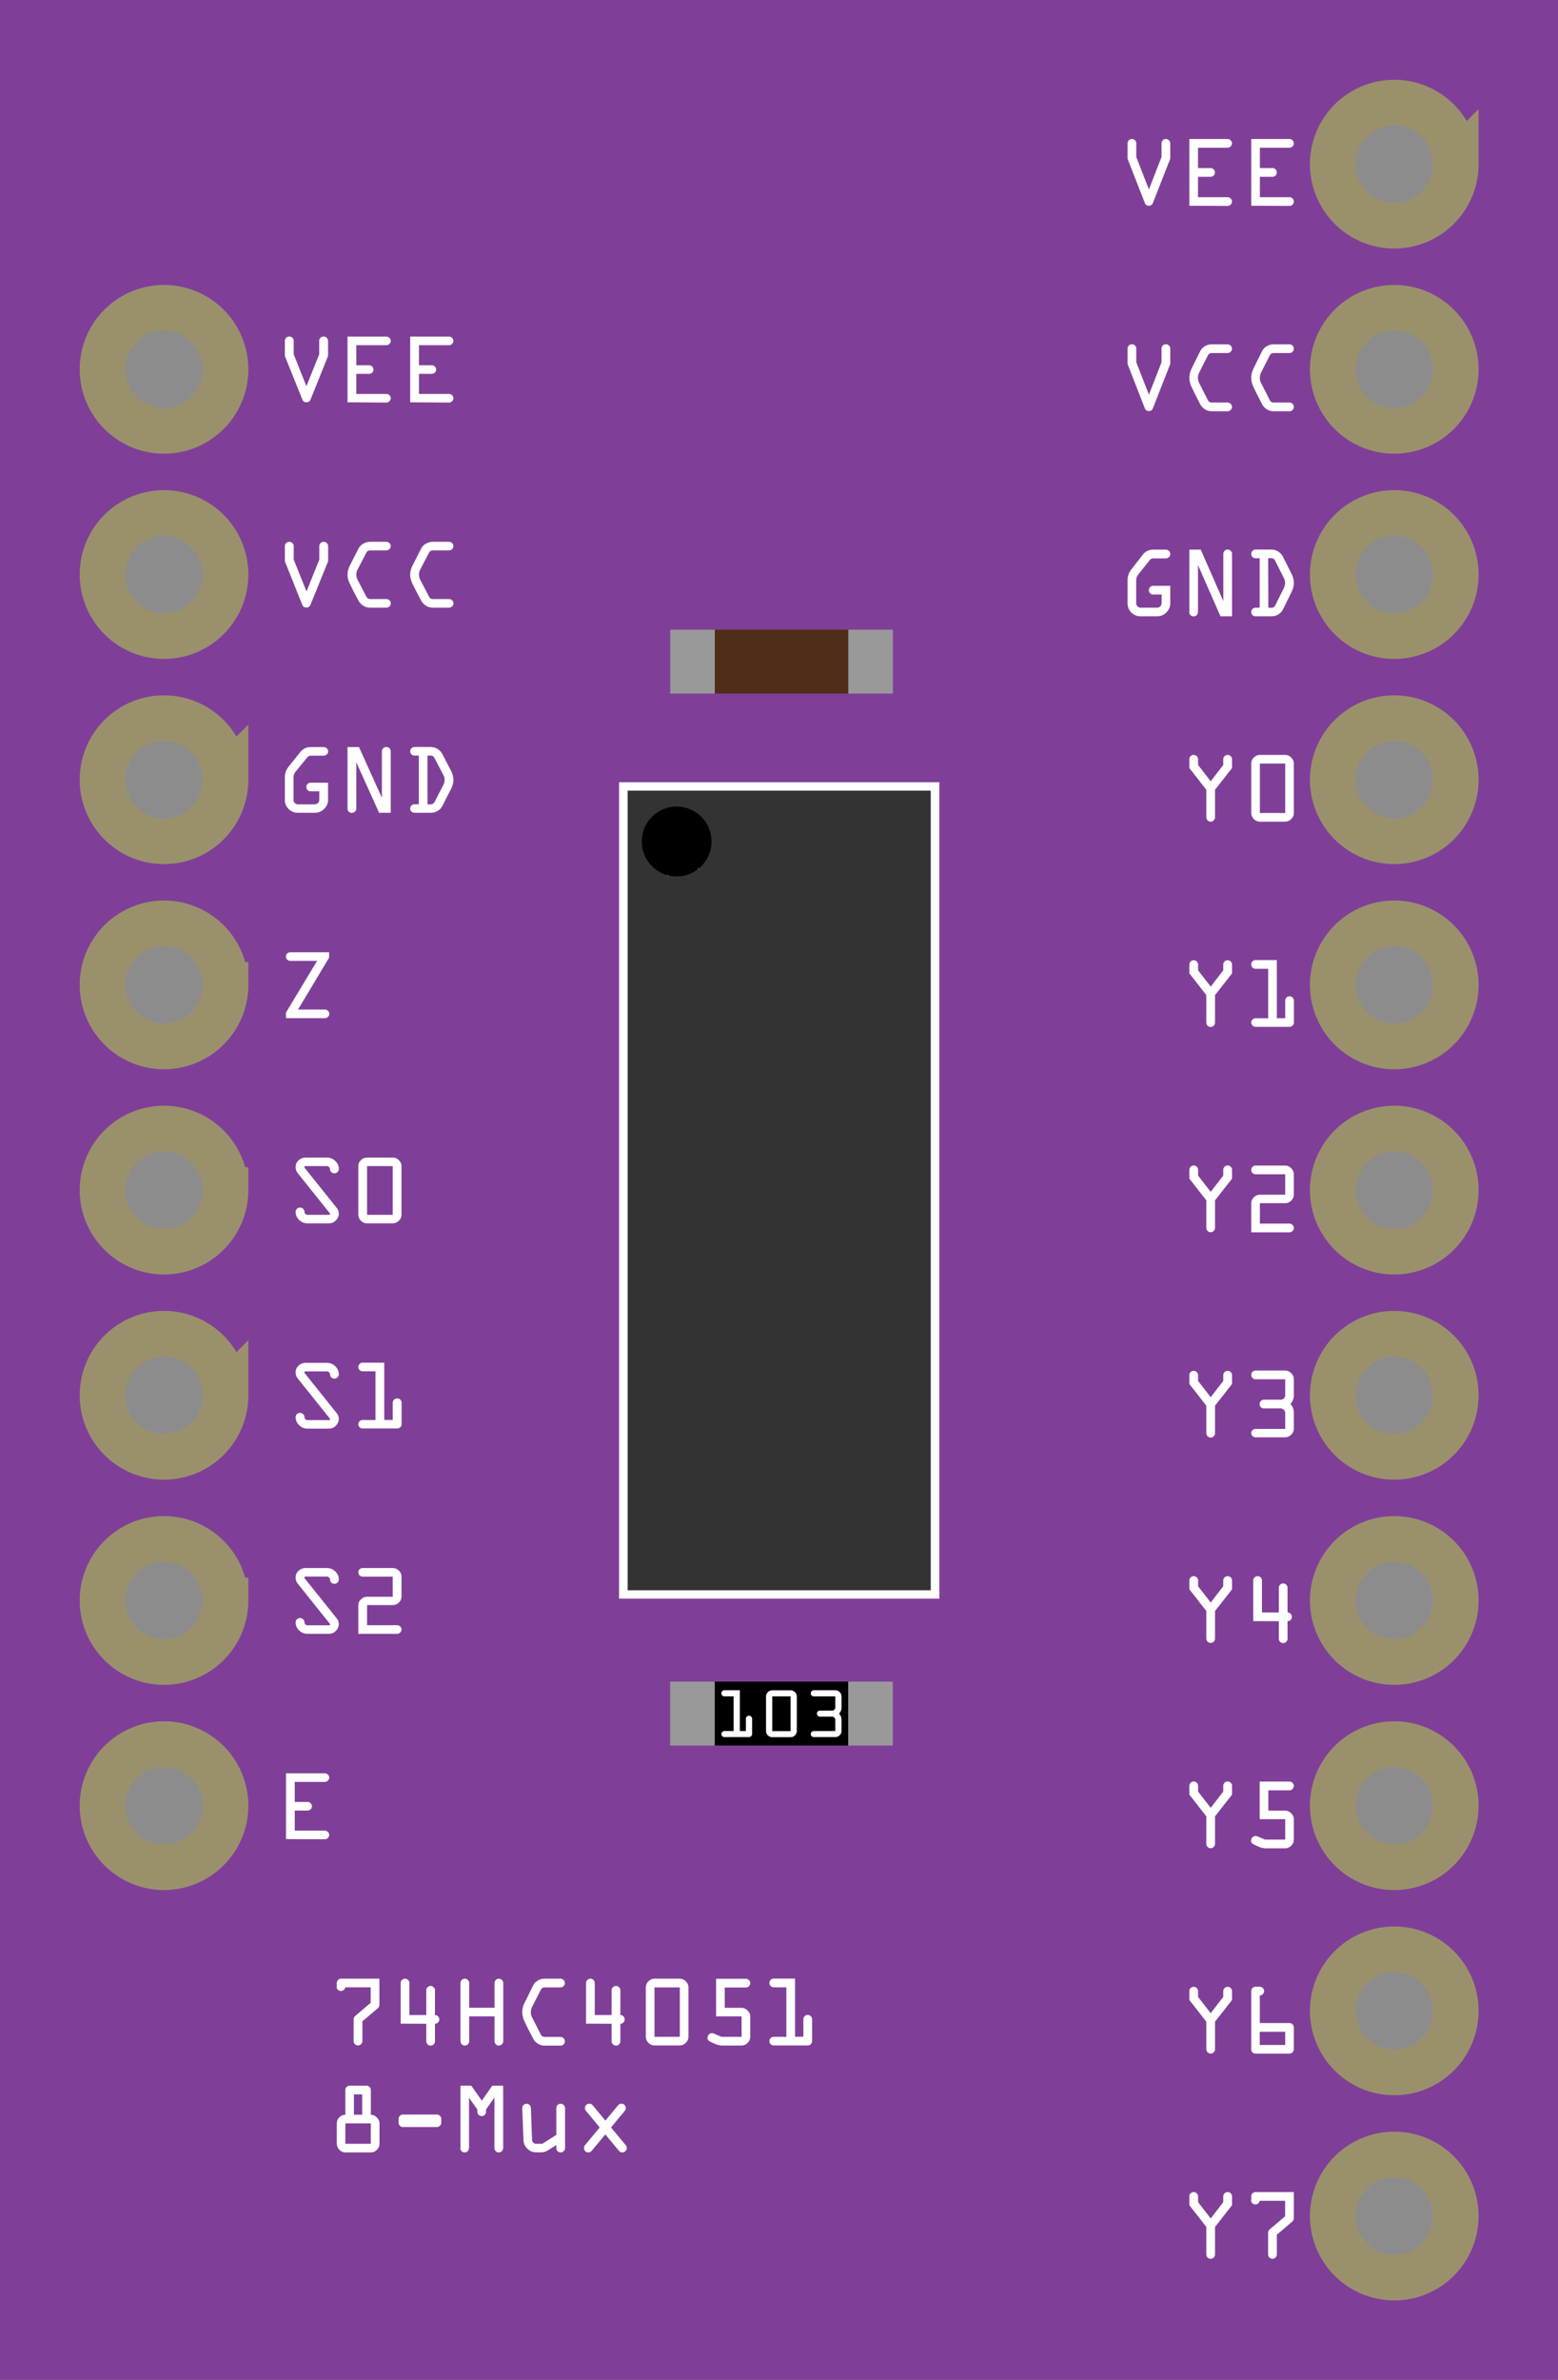 <!-- Created with Inkscape (http://www.inkscape.org/) --><svg xmlns:inkscape="http://www.inkscape.org/namespaces/inkscape" xmlns:sodipodi="http://sodipodi.sourceforge.net/DTD/sodipodi-0.dtd" xmlns="http://www.w3.org/2000/svg" xmlns:svg="http://www.w3.org/2000/svg" width="19.304mm" height="29.464mm" viewBox="0 0 19.304 29.464" version="1.1" id="svg5" inkscape:version="1.1.1 (3bf5ae0d25, 2021-09-20)" sodipodi:docname="input.svg">
  <rect x="0" y="0" width="19.304" height="29.464" fill="#808080" stroke="none"/>
  <sodipodi:namedview id="namedview7" pagecolor="#ffffff" bordercolor="#666666" borderopacity="1.0" inkscape:pageshadow="2" inkscape:pageopacity="0.0" inkscape:pagecheckerboard="0" inkscape:document-units="mm" showgrid="true" inkscape:zoom="32.000001" inkscape:cx="33.546874" inkscape:cy="44.359374" inkscape:window-width="1842" inkscape:window-height="1368" inkscape:window-x="72" inkscape:window-y="1200" inkscape:window-maximized="0" inkscape:current-layer="breadboard" objecttolerance="20" inkscape:snap-global="true" inkscape:snap-nodes="true" inkscape:snap-others="true" inkscape:snap-to-guides="true" guidetolerance="10000" inkscape:snap-object-midpoints="true" inkscape:snap-bbox="true" inkscape:snap-bbox-midpoints="false" inkscape:snap-bbox-edge-midpoints="false" inkscape:object-nodes="false" inkscape:snap-center="true" fit-margin-top="0" fit-margin-left="0" fit-margin-right="0" fit-margin-bottom="0">
    <inkscape:grid type="xygrid" id="grid9" spacingx="0.254" spacingy="0.254" originx="-0.508" originy="-0.508"/>
  </sodipodi:namedview>
  <defs id="defs2">
    <linearGradient id="linearGradient2068" inkscape:swatch="solid">
      <stop style="stop-color:#7f3f98;stop-opacity:1;" offset="0" id="stop2066"/>
    </linearGradient>
  </defs>
  <g inkscape:label="Layer 1" inkscape:groupmode="layer" id="layer1" style="display:inline" transform="translate(-0.635,-0.635)">
    <g id="breadboard" transform="matrix(1.086,0,0,1.055,0.497,0.501)">
      <path id="rect5525" style="display:inline;fill:#7f3f98;fill-rule:evenodd;stroke-width:0.929" inkscape:label="base" d="M 0.127,0.127 H 17.907 V 28.067 H 0.127 Z"/>
      <g id="g5110-9" inkscape:label="pins" style="display:inline" transform="matrix(0.921,0,0,0.948,-0.458,-0.475)">
        <path id="connector18pin" style="fill:#8c8c8c;stroke:#9a916c;stroke-width:0.565" inkscape:label="connector18pin" d="m 18.669,28.067 a 0.762,0.762 0 0 1 -0.762,0.762 0.762,0.762 0 0 1 -0.762,-0.762 0.762,0.762 0 0 1 0.762,-0.762 0.762,0.762 0 0 1 0.762,0.762 z"/>
        <path id="connector17pin" style="fill:#8c8c8c;stroke:#9a916c;stroke-width:0.565" inkscape:label="connector17pin" d="m 18.669,25.527 a 0.762,0.762 0 0 1 -0.762,0.762 0.762,0.762 0 0 1 -0.762,-0.762 0.762,0.762 0 0 1 0.762,-0.762 0.762,0.762 0 0 1 0.762,0.762 z"/>
        <path id="connector16pin" style="fill:#8c8c8c;stroke:#9a916c;stroke-width:0.565" inkscape:label="connector16pin" d="m 18.669,22.987 a 0.762,0.762 0 0 1 -0.762,0.762 0.762,0.762 0 0 1 -0.762,-0.762 0.762,0.762 0 0 1 0.762,-0.762 0.762,0.762 0 0 1 0.762,0.762 z"/>
        <path id="connector15pin" style="fill:#8c8c8c;stroke:#9a916c;stroke-width:0.565" inkscape:label="connector15pin" d="m 18.669,20.447 a 0.762,0.762 0 0 1 -0.762,0.762 0.762,0.762 0 0 1 -0.762,-0.762 0.762,0.762 0 0 1 0.762,-0.762 0.762,0.762 0 0 1 0.762,0.762 z"/>
        <path id="connector14pin" style="fill:#8c8c8c;fill-rule:evenodd;stroke:#9a916c;stroke-width:0.565" inkscape:label="connector14pin" d="m 18.669,17.907 a 0.762,0.762 0 0 1 -0.762,0.762 0.762,0.762 0 0 1 -0.762,-0.762 0.762,0.762 0 0 1 0.762,-0.762 0.762,0.762 0 0 1 0.762,0.762 z"/>
        <path id="connector13pin" style="fill:#8c8c8c;stroke:#9a916c;stroke-width:0.565" inkscape:label="connector13pin" d="m 18.669,15.367 a 0.762,0.762 0 0 1 -0.762,0.762 0.762,0.762 0 0 1 -0.762,-0.762 0.762,0.762 0 0 1 0.762,-0.762 0.762,0.762 0 0 1 0.762,0.762 z"/>
        <path id="connector12pin" style="fill:#8c8c8c;stroke:#9a916c;stroke-width:0.565" inkscape:label="connector12pin" d="m 18.669,12.827 a 0.762,0.762 0 0 1 -0.762,0.762 0.762,0.762 0 0 1 -0.762,-0.762 0.762,0.762 0 0 1 0.762,-0.762 0.762,0.762 0 0 1 0.762,0.762 z"/>
        <path id="connector11pin" style="fill:#8c8c8c;stroke:#9a916c;stroke-width:0.565" inkscape:label="connector11pin" d="M 18.669,10.287 A 0.762,0.762 0 0 1 17.907,11.049 0.762,0.762 0 0 1 17.145,10.287 0.762,0.762 0 0 1 17.907,9.525 0.762,0.762 0 0 1 18.669,10.287 Z"/>
        <path id="connector10pin" style="fill:#8c8c8c;stroke:#9a916c;stroke-width:0.565" inkscape:label="connector10pin" d="m 18.669,7.747 a 0.762,0.762 0 0 1 -0.762,0.762 0.762,0.762 0 0 1 -0.762,-0.762 0.762,0.762 0 0 1 0.762,-0.762 0.762,0.762 0 0 1 0.762,0.762 z"/>
        <path id="connector9pin" style="fill:#8c8c8c;stroke:#9a916c;stroke-width:0.565" inkscape:label="connector9pin" d="m 18.669,5.207 a 0.762,0.762 0 0 1 -0.762,0.762 0.762,0.762 0 0 1 -0.762,-0.762 0.762,0.762 0 0 1 0.762,-0.762 0.762,0.762 0 0 1 0.762,0.762 z"/>
        <path id="connector8pin" style="fill:#8c8c8c;stroke:#9a916c;stroke-width:0.565" inkscape:label="connector8pin" d="m 18.669,2.667 a 0.762,0.762 0 0 1 -0.762,0.762 0.762,0.762 0 0 1 -0.762,-0.762 A 0.762,0.762 0 0 1 17.907,1.905 0.762,0.762 0 0 1 18.669,2.667 Z"/>
        <path id="connector7pin" style="fill:#8c8c8c;stroke:#9a916c;stroke-width:0.565" inkscape:label="connector7pin" d="m 3.429,22.987 a 0.762,0.762 0 0 1 -0.762,0.762 0.762,0.762 0 0 1 -0.762,-0.762 0.762,0.762 0 0 1 0.762,-0.762 0.762,0.762 0 0 1 0.762,0.762 z"/>
        <path id="connector6pin" style="fill:#8c8c8c;stroke:#9a916c;stroke-width:0.565" inkscape:label="connector6pin" d="m 3.429,20.447 a 0.762,0.762 0 0 1 -0.762,0.762 A 0.762,0.762 0 0 1 1.905,20.447 0.762,0.762 0 0 1 2.667,19.685 a 0.762,0.762 0 0 1 0.762,0.762 z"/>
        <path id="connector5pin" style="fill:#8c8c8c;stroke:#9a916c;stroke-width:0.565" inkscape:label="connector5pin" d="m 3.429,17.907 a 0.762,0.762 0 0 1 -0.762,0.762 A 0.762,0.762 0 0 1 1.905,17.907 a 0.762,0.762 0 0 1 0.762,-0.762 0.762,0.762 0 0 1 0.762,0.762 z"/>
        <path id="connector4pin" style="fill:#8c8c8c;stroke:#9a916c;stroke-width:0.565" inkscape:label="connector4pin" d="m 3.429,15.367 a 0.762,0.762 0 0 1 -0.762,0.762 A 0.762,0.762 0 0 1 1.905,15.367 a 0.762,0.762 0 0 1 0.762,-0.762 0.762,0.762 0 0 1 0.762,0.762 z"/>
        <path id="connector3pin" style="fill:#8c8c8c;stroke:#9a916c;stroke-width:0.565" inkscape:label="connector3pin" d="m 3.429,12.827 a 0.762,0.762 0 0 1 -0.762,0.762 A 0.762,0.762 0 0 1 1.905,12.827 a 0.762,0.762 0 0 1 0.762,-0.762 0.762,0.762 0 0 1 0.762,0.762 z"/>
        <path id="connector2pin" style="fill:#8c8c8c;stroke:#9a916c;stroke-width:0.565" inkscape:label="connector2pin" d="m 3.429,10.287 a 0.762,0.762 0 0 1 -0.762,0.762 A 0.762,0.762 0 0 1 1.905,10.287 0.762,0.762 0 0 1 2.667,9.525 0.762,0.762 0 0 1 3.429,10.287 Z"/>
        <path id="connector1pin" style="fill:#8c8c8c;stroke:#9a916c;stroke-width:0.565" inkscape:label="connector1pin" d="m 3.429,7.747 a 0.762,0.762 0 0 1 -0.762,0.762 0.762,0.762 0 0 1 -0.762,-0.762 0.762,0.762 0 0 1 0.762,-0.762 0.762,0.762 0 0 1 0.762,0.762 z"/>
        <path id="connector0pin" style="fill:#8c8c8c;stroke:#9a916c;stroke-width:0.565" inkscape:label="connector0pin" d="m 3.429,5.207 a 0.762,0.762 0 0 1 -0.762,0.762 0.762,0.762 0 0 1 -0.762,-0.762 0.762,0.762 0 0 1 0.762,-0.762 0.762,0.762 0 0 1 0.762,0.762 z"/>
      </g>
      <g id="g145510" inkscape:label="pin names" style="display:inline">
        <g aria-label="VEE" id="text13455" style="font-size:0.989px;font-family:OCRA;-inkscape-font-specification:'OCRA, Normal';fill:#ffffff">
          <path d="M 3.377,4.305 V 4.126 q 0,-0.02 0.014,-0.035 0.015,-0.015 0.036,-0.015 0.021,0 0.036,0.015 0.015,0.015 0.015,0.035 V 4.285 L 3.623,4.659 3.769,4.285 V 4.126 q 0,-0.02 0.014,-0.035 0.015,-0.015 0.036,-0.015 0.021,0 0.036,0.015 0.015,0.015 0.015,0.035 v 0.178 l -0.2,0.512 q -0.013,0.032 -0.046,0.032 -0.035,0 -0.047,-0.032 z" style="font-size:0.989px;font-family:OCRA;-inkscape-font-specification:'OCRA, Normal';fill:#ffffff" id="path925"/>
          <path d="M 4.092,4.848 V 4.077 h 0.442 q 0.021,0 0.036,0.015 0.015,0.015 0.015,0.035 0,0.021 -0.015,0.036 -0.015,0.015 -0.036,0.015 h -0.342 v 0.235 h 0.146 q 0.02,0 0.035,0.015 0.015,0.015 0.015,0.036 0,0.021 -0.015,0.036 -0.015,0.014 -0.035,0.014 h -0.146 v 0.236 h 0.342 q 0.021,0 0.036,0.015 0.015,0.015 0.015,0.035 0,0.021 -0.015,0.036 -0.015,0.015 -0.036,0.015 z" style="font-size:0.989px;font-family:OCRA;-inkscape-font-specification:'OCRA, Normal';fill:#ffffff" id="path927"/>
          <path d="M 4.807,4.848 V 4.077 h 0.442 q 0.021,0 0.036,0.015 0.015,0.015 0.015,0.035 0,0.021 -0.015,0.036 -0.015,0.015 -0.036,0.015 h -0.342 v 0.235 h 0.146 q 0.02,0 0.035,0.015 0.015,0.015 0.015,0.036 0,0.021 -0.015,0.036 -0.015,0.014 -0.035,0.014 h -0.146 v 0.236 h 0.342 q 0.021,0 0.036,0.015 0.015,0.015 0.015,0.035 0,0.021 -0.015,0.036 -0.015,0.015 -0.036,0.015 z" style="font-size:0.989px;font-family:OCRA;-inkscape-font-specification:'OCRA, Normal';fill:#ffffff" id="path929"/>
        </g>
        <g aria-label="VCC" id="text13455-8" style="font-size:0.989px;font-family:OCRA;-inkscape-font-specification:'OCRA, Normal';fill:#ffffff">
          <path d="M 3.377,6.714 V 6.535 q 0,-0.02 0.014,-0.035 0.015,-0.015 0.036,-0.015 0.021,0 0.036,0.015 0.015,0.015 0.015,0.035 v 0.159 l 0.146,0.374 0.146,-0.374 v -0.159 q 0,-0.02 0.014,-0.035 0.015,-0.015 0.036,-0.015 0.021,0 0.036,0.015 0.015,0.015 0.015,0.035 V 6.713 L 3.669,7.225 q -0.013,0.032 -0.046,0.032 -0.035,0 -0.047,-0.032 z" style="font-size:0.989px;font-family:OCRA;-inkscape-font-specification:'OCRA, Normal';fill:#ffffff" id="path932"/>
          <path d="m 4.092,6.871 q 0,-0.052 0.024,-0.102 l 0.1,-0.202 q 0.016,-0.036 0.052,-0.058 0.038,-0.024 0.082,-0.024 h 0.184 q 0.021,0 0.036,0.015 0.015,0.015 0.015,0.035 0,0.021 -0.015,0.036 -0.015,0.015 -0.036,0.015 H 4.35 q -0.031,0 -0.044,0.028 L 4.205,6.814 q -0.013,0.028 -0.013,0.057 0,0.03 0.013,0.057 l 0.102,0.201 q 0.013,0.028 0.044,0.028 h 0.184 q 0.021,0 0.036,0.015 0.015,0.015 0.015,0.035 0,0.021 -0.015,0.036 -0.015,0.015 -0.036,0.015 H 4.35 q -0.044,0 -0.08,-0.024 Q 4.234,7.209 4.216,7.174 4.143,7.034 4.116,6.973 4.092,6.923 4.092,6.871 Z" style="font-size:0.989px;font-family:OCRA;-inkscape-font-specification:'OCRA, Normal';fill:#ffffff" id="path934"/>
          <path d="m 4.807,6.871 q 0,-0.052 0.024,-0.102 l 0.1,-0.202 q 0.016,-0.036 0.052,-0.058 0.038,-0.024 0.082,-0.024 h 0.184 q 0.021,0 0.036,0.015 0.015,0.015 0.015,0.035 0,0.021 -0.015,0.036 -0.015,0.015 -0.036,0.015 H 5.065 q -0.031,0 -0.044,0.028 L 4.92,6.814 q -0.013,0.028 -0.013,0.057 0,0.03 0.013,0.057 l 0.102,0.201 q 0.013,0.028 0.044,0.028 h 0.184 q 0.021,0 0.036,0.015 0.015,0.015 0.015,0.035 0,0.021 -0.015,0.036 -0.015,0.015 -0.036,0.015 H 5.065 q -0.044,0 -0.08,-0.024 -0.036,-0.024 -0.053,-0.059 Q 4.858,7.034 4.831,6.973 4.807,6.923 4.807,6.871 Z" style="font-size:0.989px;font-family:OCRA;-inkscape-font-specification:'OCRA, Normal';fill:#ffffff" id="path936"/>
        </g>
        <g aria-label="GND" id="text13455-4" style="font-size:0.989px;font-family:OCRA;-inkscape-font-specification:'OCRA, Normal';fill:#ffffff">
          <path d="m 3.377,9.515 v -0.268 q 0,-0.068 0.042,-0.122 l 0.135,-0.174 q 0.045,-0.057 0.119,-0.057 h 0.147 q 0.021,0 0.036,0.015 0.015,0.015 0.015,0.035 0,0.021 -0.015,0.036 -0.015,0.015 -0.036,0.015 h -0.147 q -0.025,0 -0.04,0.02 L 3.497,9.186 q -0.021,0.028 -0.021,0.061 v 0.268 q 0,0.021 0.015,0.036 0.015,0.015 0.035,0.015 h 0.193 q 0.02,0 0.035,-0.015 0.016,-0.015 0.016,-0.036 V 9.413 h -0.098 q -0.021,0 -0.036,-0.014 -0.014,-0.015 -0.014,-0.036 0,-0.021 0.014,-0.036 0.015,-0.015 0.036,-0.015 h 0.198 v 0.202 q 0,0.061 -0.045,0.106 -0.045,0.045 -0.106,0.045 H 3.526 q -0.062,0 -0.106,-0.044 -0.044,-0.045 -0.044,-0.107 z" style="font-size:0.989px;font-family:OCRA;-inkscape-font-specification:'OCRA, Normal';fill:#ffffff" id="path939"/>
          <path d="M 4.092,9.615 V 8.894 H 4.223 L 4.484,9.489 V 8.943 q 0,-0.02 0.014,-0.035 0.015,-0.015 0.036,-0.015 0.021,0 0.036,0.015 0.015,0.015 0.015,0.035 V 9.665 H 4.452 L 4.192,9.072 v 0.543 q 0,0.021 -0.015,0.036 -0.015,0.015 -0.036,0.015 -0.021,0 -0.036,-0.015 -0.014,-0.015 -0.014,-0.036 z" style="font-size:0.989px;font-family:OCRA;-inkscape-font-specification:'OCRA, Normal';fill:#ffffff" id="path941"/>
          <path d="m 4.807,9.615 q 0,-0.02 0.014,-0.035 0.015,-0.015 0.036,-0.015 h 0.048 V 8.994 h -0.048 q -0.021,0 -0.036,-0.015 -0.014,-0.015 -0.014,-0.036 0,-0.02 0.014,-0.035 0.015,-0.015 0.036,-0.015 h 0.184 q 0.044,0 0.079,0.024 0.037,0.024 0.054,0.059 l 0.101,0.201 q 0.025,0.051 0.025,0.102 0,0.05 -0.025,0.102 L 5.175,9.583 q -0.016,0.036 -0.053,0.059 -0.037,0.023 -0.081,0.023 H 4.856 q -0.021,0 -0.036,-0.015 -0.014,-0.015 -0.014,-0.036 z m 0.198,-0.049 h 0.036 q 0.031,0 0.044,-0.028 L 5.186,9.337 q 0.014,-0.034 0.014,-0.057 0,-0.03 -0.014,-0.057 L 5.084,9.022 q -0.013,-0.028 -0.044,-0.028 h -0.036 z" style="font-size:0.989px;font-family:OCRA;-inkscape-font-specification:'OCRA, Normal';fill:#ffffff" id="path943"/>
        </g>
        <g aria-label="Z" id="text13455-1" style="font-size:0.989px;font-family:OCRA;-inkscape-font-specification:'OCRA, Normal';fill:#ffffff">
          <path d="m 3.389,12.011 0.356,-0.608 h -0.306 q -0.021,0 -0.036,-0.015 -0.014,-0.015 -0.014,-0.036 0,-0.02 0.014,-0.035 0.015,-0.015 0.036,-0.015 h 0.443 v 0.063 L 3.527,11.974 h 0.306 q 0.021,0 0.036,0.015 0.015,0.015 0.015,0.035 0,0.021 -0.015,0.036 -0.015,0.015 -0.036,0.015 H 3.39 Z" style="stroke-width:0.247" id="path946"/>
        </g>
        <g aria-label="S0" id="text13455-6" style="font-size:0.989px;font-family:OCRA;-inkscape-font-specification:'OCRA, Normal';fill:#ffffff">
          <path d="m 3.5,14.349 q 0,-0.021 0.014,-0.036 0.015,-0.015 0.036,-0.015 0.021,0 0.036,0.015 0.015,0.015 0.015,0.036 0,0.014 0.01,0.024 0.01,0.01 0.024,0.01 h 0.246 q 0.013,0 0.013,-0.013 L 3.523,13.893 q -0.023,-0.032 -0.023,-0.069 v -0.003 q 0,-0.045 0.033,-0.077 0.034,-0.033 0.079,-0.033 h 0.246 q 0.054,0 0.094,0.04 0.041,0.04 0.041,0.094 0,0.021 -0.015,0.036 -0.015,0.015 -0.036,0.015 -0.021,0 -0.036,-0.015 -0.014,-0.015 -0.014,-0.036 0,-0.013 -0.011,-0.023 -0.01,-0.011 -0.024,-0.011 H 3.612 q -0.012,0 -0.012,0.01 v 0.003 0.004 l 0.368,0.473 q 0.025,0.03 0.025,0.069 -0.002,0.046 -0.035,0.08 -0.032,0.033 -0.078,0.033 H 3.634 q -0.054,0 -0.094,-0.04 -0.04,-0.04 -0.04,-0.094 z" style="stroke-width:0.247" id="path949"/>
          <path d="m 4.215,14.383 v -0.572 q 0,-0.041 0.03,-0.07 0.03,-0.03 0.07,-0.03 h 0.293 q 0.04,0 0.069,0.03 0.031,0.03 0.031,0.07 v 0.572 q 0,0.041 -0.031,0.07 -0.03,0.03 -0.069,0.03 h -0.293 q -0.041,0 -0.07,-0.03 -0.03,-0.03 -0.03,-0.07 z m 0.1,0 h 0.293 v -0.572 h -0.293 z" style="stroke-width:0.247" id="path951"/>
        </g>
        <g aria-label="S1" id="text13455-5" style="font-size:0.989px;font-family:OCRA;-inkscape-font-specification:'OCRA, Normal';fill:#ffffff">
          <path d="m 3.5,16.758 q 0,-0.021 0.014,-0.036 0.015,-0.015 0.036,-0.015 0.021,0 0.036,0.015 0.015,0.015 0.015,0.036 0,0.014 0.01,0.024 0.01,0.01 0.024,0.01 h 0.246 q 0.013,0 0.013,-0.013 L 3.523,16.302 q -0.023,-0.032 -0.023,-0.069 v -0.003 q 0,-0.045 0.033,-0.077 0.034,-0.033 0.079,-0.033 h 0.246 q 0.054,0 0.094,0.04 0.041,0.04 0.041,0.094 0,0.021 -0.015,0.036 -0.015,0.015 -0.036,0.015 -0.021,0 -0.036,-0.015 -0.014,-0.015 -0.014,-0.036 0,-0.013 -0.011,-0.023 -0.01,-0.011 -0.024,-0.011 H 3.612 q -0.012,0 -0.012,0.01 v 0.003 0.004 l 0.368,0.473 q 0.025,0.03 0.025,0.069 -0.002,0.046 -0.035,0.08 -0.032,0.033 -0.078,0.033 H 3.634 q -0.054,0 -0.094,-0.04 -0.04,-0.04 -0.04,-0.094 z" style="stroke-width:0.247" id="path954"/>
          <path d="m 4.215,16.841 q 0,-0.02 0.014,-0.035 0.015,-0.015 0.036,-0.015 h 0.146 v -0.572 h -0.146 q -0.021,0 -0.036,-0.015 -0.014,-0.015 -0.014,-0.036 0,-0.02 0.014,-0.035 0.015,-0.015 0.036,-0.015 h 0.246 v 0.672 h 0.097 v -0.202 q 0,-0.021 0.014,-0.036 0.015,-0.015 0.036,-0.015 0.021,0 0.036,0.015 0.015,0.015 0.015,0.036 v 0.251 q 0,0.021 -0.015,0.036 -0.015,0.015 -0.036,0.015 H 4.265 q -0.021,0 -0.036,-0.015 -0.014,-0.015 -0.014,-0.036 z" style="stroke-width:0.247" id="path956"/>
        </g>
        <g aria-label="S2" id="text13455-7" style="font-size:0.989px;font-family:OCRA;-inkscape-font-specification:'OCRA, Normal';fill:#ffffff">
          <path d="m 3.5,19.166 q 0,-0.021 0.014,-0.036 0.015,-0.015 0.036,-0.015 0.021,0 0.036,0.015 0.015,0.015 0.015,0.036 0,0.014 0.01,0.024 0.01,0.01 0.024,0.01 h 0.246 q 0.013,0 0.013,-0.013 L 3.523,18.71 q -0.023,-0.032 -0.023,-0.069 v -0.003 q 0,-0.045 0.033,-0.077 0.034,-0.033 0.079,-0.033 h 0.246 q 0.054,0 0.094,0.04 0.041,0.04 0.041,0.094 0,0.021 -0.015,0.036 -0.015,0.015 -0.036,0.015 -0.021,0 -0.036,-0.015 -0.014,-0.015 -0.014,-0.036 0,-0.013 -0.011,-0.023 -0.01,-0.011 -0.024,-0.011 H 3.612 q -0.012,0 -0.012,0.01 v 0.003 0.004 l 0.368,0.473 q 0.025,0.03 0.025,0.069 -0.002,0.046 -0.035,0.08 -0.032,0.033 -0.078,0.033 H 3.634 q -0.054,0 -0.094,-0.04 -0.04,-0.04 -0.04,-0.094 z" style="stroke-width:0.247" id="path959"/>
          <path d="m 4.215,19.3 v -0.336 q 0,-0.041 0.03,-0.069 0.03,-0.03 0.07,-0.03 h 0.293 v -0.236 H 4.265 q -0.021,0 -0.036,-0.015 -0.014,-0.015 -0.014,-0.036 0,-0.02 0.014,-0.035 0.015,-0.015 0.036,-0.015 h 0.343 q 0.04,0 0.069,0.03 0.031,0.03 0.031,0.07 v 0.236 q 0,0.04 -0.03,0.069 -0.03,0.03 -0.07,0.03 h -0.293 v 0.236 h 0.342 q 0.021,0 0.036,0.015 0.015,0.015 0.015,0.035 0,0.021 -0.015,0.036 -0.015,0.015 -0.036,0.015 z" style="stroke-width:0.247" id="path961"/>
        </g>
        <g aria-label="E" id="text13455-0" style="font-size:0.989px;font-family:OCRA;-inkscape-font-specification:'OCRA, Normal';fill:#ffffff">
          <path d="M 3.39,21.709 V 20.937 h 0.442 q 0.021,0 0.036,0.015 0.015,0.015 0.015,0.035 0,0.021 -0.015,0.036 -0.015,0.015 -0.036,0.015 H 3.49 v 0.235 h 0.146 q 0.02,0 0.035,0.015 0.015,0.015 0.015,0.036 0,0.021 -0.015,0.036 -0.015,0.014 -0.035,0.014 h -0.146 v 0.236 h 0.342 q 0.021,0 0.036,0.015 0.015,0.015 0.015,0.035 0,0.021 -0.015,0.036 -0.015,0.015 -0.036,0.015 z" style="stroke-width:0.247" id="path964"/>
        </g>
        <g aria-label="VEE" transform="scale(0.986,1.015)" id="text100602" style="font-size:0.989px;line-height:1.25;font-family:OCRA;-inkscape-font-specification:'OCRA, Normal';text-align:end;text-anchor:end;fill:#ffffff;stroke-width:0.247">
          <path d="M 13.176,1.961 V 1.782 q 0,-0.02 0.014,-0.035 0.015,-0.015 0.036,-0.015 0.021,0 0.036,0.015 0.015,0.015 0.015,0.035 v 0.159 l 0.146,0.374 0.146,-0.374 v -0.159 q 0,-0.02 0.014,-0.035 0.015,-0.015 0.036,-0.015 0.021,0 0.036,0.015 0.015,0.015 0.015,0.035 V 1.96 L 13.469,2.472 q -0.013,0.032 -0.046,0.032 -0.035,0 -0.047,-0.032 z" id="path967"/>
          <path d="M 13.891,2.504 V 1.732 h 0.442 q 0.021,0 0.036,0.015 0.015,0.015 0.015,0.035 0,0.021 -0.015,0.036 -0.015,0.015 -0.036,0.015 h -0.342 v 0.235 h 0.146 q 0.02,0 0.035,0.015 0.015,0.015 0.015,0.036 0,0.021 -0.015,0.036 -0.015,0.014 -0.035,0.014 h -0.146 v 0.236 h 0.342 q 0.021,0 0.036,0.015 0.015,0.015 0.015,0.035 0,0.021 -0.015,0.036 -0.015,0.015 -0.036,0.015 z" id="path969"/>
          <path d="M 14.607,2.504 V 1.732 h 0.442 q 0.021,0 0.036,0.015 0.015,0.015 0.015,0.035 0,0.021 -0.015,0.036 -0.015,0.015 -0.036,0.015 h -0.342 v 0.235 h 0.146 q 0.02,0 0.035,0.015 0.015,0.015 0.015,0.036 0,0.021 -0.015,0.036 -0.015,0.014 -0.035,0.014 h -0.146 v 0.236 h 0.342 q 0.021,0 0.036,0.015 0.015,0.015 0.015,0.035 0,0.021 -0.015,0.036 -0.015,0.015 -0.036,0.015 z" id="path971"/>
        </g>
        <g aria-label="VCC" transform="scale(0.986,1.015)" id="text100602-5" style="font-size:0.989px;line-height:1.25;font-family:OCRA;-inkscape-font-specification:'OCRA, Normal';text-align:end;text-anchor:end;display:inline;fill:#ffffff;stroke-width:0.247">
          <path d="M 13.176,4.334 V 4.155 q 0,-0.02 0.014,-0.035 0.015,-0.015 0.036,-0.015 0.021,0 0.036,0.015 0.015,0.015 0.015,0.035 v 0.159 l 0.146,0.374 0.146,-0.374 v -0.159 q 0,-0.02 0.014,-0.035 0.015,-0.015 0.036,-0.015 0.021,0 0.036,0.015 0.015,0.015 0.015,0.035 V 4.333 L 13.469,4.846 q -0.013,0.032 -0.046,0.032 -0.035,0 -0.047,-0.032 z" id="path974"/>
          <path d="m 13.891,4.492 q 0,-0.052 0.024,-0.102 l 0.1,-0.202 q 0.016,-0.036 0.052,-0.058 0.038,-0.024 0.082,-0.024 h 0.184 q 0.021,0 0.036,0.015 0.015,0.015 0.015,0.035 0,0.021 -0.015,0.036 -0.015,0.015 -0.036,0.015 h -0.184 q -0.031,0 -0.044,0.028 l -0.102,0.201 q -0.013,0.028 -0.013,0.057 0,0.03 0.013,0.057 l 0.102,0.201 q 0.013,0.028 0.044,0.028 h 0.184 q 0.021,0 0.036,0.015 0.015,0.015 0.015,0.035 0,0.021 -0.015,0.036 -0.015,0.015 -0.036,0.015 h -0.184 q -0.044,0 -0.08,-0.024 -0.036,-0.024 -0.053,-0.059 -0.073,-0.139 -0.101,-0.201 -0.024,-0.05 -0.024,-0.102 z" id="path976"/>
          <path d="m 14.607,4.492 q 0,-0.052 0.024,-0.102 l 0.1,-0.202 q 0.016,-0.036 0.052,-0.058 0.038,-0.024 0.082,-0.024 h 0.184 q 0.021,0 0.036,0.015 0.015,0.015 0.015,0.035 0,0.021 -0.015,0.036 -0.015,0.015 -0.036,0.015 h -0.184 q -0.031,0 -0.044,0.028 l -0.102,0.201 q -0.013,0.028 -0.013,0.057 0,0.03 0.013,0.057 l 0.102,0.201 q 0.013,0.028 0.044,0.028 h 0.184 q 0.021,0 0.036,0.015 0.015,0.015 0.015,0.035 0,0.021 -0.015,0.036 -0.015,0.015 -0.036,0.015 h -0.184 q -0.044,0 -0.08,-0.024 -0.036,-0.024 -0.053,-0.059 -0.073,-0.139 -0.101,-0.201 -0.024,-0.05 -0.024,-0.102 z" id="path978"/>
        </g>
        <g aria-label="GND " transform="scale(0.986,1.015)" id="text100602-9" style="font-size:0.989px;line-height:1.25;font-family:OCRA;-inkscape-font-specification:'OCRA, Normal';text-align:end;text-anchor:end;display:inline;fill:#ffffff;stroke-width:0.247">
          <path d="M 13.176,7.101 V 6.833 q 0,-0.068 0.042,-0.122 l 0.135,-0.174 q 0.045,-0.057 0.119,-0.057 h 0.147 q 0.021,0 0.036,0.015 0.015,0.015 0.015,0.035 0,0.021 -0.015,0.036 -0.015,0.015 -0.036,0.015 h -0.147 q -0.025,0 -0.04,0.02 L 13.297,6.771 q -0.021,0.028 -0.021,0.061 v 0.268 q 0,0.021 0.015,0.036 0.015,0.015 0.035,0.015 h 0.193 q 0.02,0 0.035,-0.015 0.016,-0.015 0.016,-0.036 V 6.999 h -0.098 q -0.021,0 -0.036,-0.014 -0.014,-0.015 -0.014,-0.036 0,-0.021 0.014,-0.036 0.015,-0.015 0.036,-0.015 h 0.198 v 0.202 q 0,0.061 -0.045,0.106 -0.045,0.045 -0.106,0.045 h -0.193 q -0.062,0 -0.106,-0.044 -0.044,-0.045 -0.044,-0.107 z" id="path981"/>
          <path d="m 13.891,7.201 v -0.721 h 0.132 l 0.261,0.595 V 6.529 q 0,-0.02 0.014,-0.035 0.015,-0.015 0.036,-0.015 0.021,0 0.036,0.015 0.015,0.015 0.015,0.035 V 7.251 H 14.251 L 13.991,6.658 v 0.543 q 0,0.021 -0.015,0.036 -0.015,0.015 -0.036,0.015 -0.021,0 -0.036,-0.015 -0.014,-0.015 -0.014,-0.036 z" id="path983"/>
          <path d="m 14.607,7.201 q 0,-0.02 0.014,-0.035 0.015,-0.015 0.036,-0.015 h 0.048 V 6.58 h -0.048 q -0.021,0 -0.036,-0.015 -0.014,-0.015 -0.014,-0.036 0,-0.02 0.014,-0.035 0.015,-0.015 0.036,-0.015 h 0.184 q 0.044,0 0.079,0.024 0.037,0.024 0.054,0.059 l 0.101,0.201 q 0.025,0.051 0.025,0.102 0,0.05 -0.025,0.102 l -0.1,0.202 q -0.016,0.036 -0.053,0.059 -0.037,0.023 -0.081,0.023 h -0.184 q -0.021,0 -0.036,-0.015 -0.014,-0.015 -0.014,-0.036 z m 0.198,-0.049 h 0.036 q 0.031,0 0.044,-0.028 L 14.985,6.923 q 0.014,-0.034 0.014,-0.057 0,-0.03 -0.014,-0.057 L 14.883,6.607 q -0.013,-0.028 -0.044,-0.028 h -0.036 z" id="path985"/>
        </g>
        <g aria-label="Y0" transform="scale(0.986,1.015)" id="text100602-4" style="font-size:0.989px;line-height:1.25;font-family:OCRA;-inkscape-font-specification:'OCRA, Normal';text-align:end;text-anchor:end;display:inline;fill:#ffffff;stroke-width:0.247">
          <path d="M 13.891,9.005 V 8.903 q 0,-0.02 0.014,-0.035 0.015,-0.015 0.036,-0.015 0.021,0 0.036,0.015 0.015,0.015 0.015,0.035 v 0.067 l 0.146,0.188 0.145,-0.188 v -0.067 q 0,-0.02 0.015,-0.035 0.015,-0.015 0.036,-0.015 0.021,0 0.036,0.015 0.015,0.015 0.015,0.035 v 0.102 l -0.197,0.251 v 0.318 q 0,0.021 -0.015,0.036 -0.015,0.015 -0.035,0.015 -0.021,0 -0.036,-0.015 -0.015,-0.015 -0.015,-0.036 V 9.256 Z" id="path988"/>
          <path d="M 14.607,9.525 V 8.953 q 0,-0.041 0.03,-0.07 0.03,-0.03 0.07,-0.03 h 0.293 q 0.04,0 0.069,0.03 0.031,0.03 0.031,0.07 v 0.572 q 0,0.041 -0.031,0.07 -0.03,0.03 -0.069,0.03 h -0.293 q -0.041,0 -0.07,-0.03 -0.03,-0.03 -0.03,-0.07 z m 0.1,0 h 0.293 V 8.953 h -0.293 z" id="path990"/>
        </g>
        <g aria-label="Y1 " transform="scale(0.986,1.015)" id="text100602-0" style="font-size:0.989px;line-height:1.25;font-family:OCRA;-inkscape-font-specification:'OCRA, Normal';text-align:end;text-anchor:end;display:inline;fill:#ffffff;stroke-width:0.247">
          <path d="m 13.891,11.379 v -0.102 q 0,-0.02 0.014,-0.035 0.015,-0.015 0.036,-0.015 0.021,0 0.036,0.015 0.015,0.015 0.015,0.035 v 0.067 l 0.146,0.188 0.145,-0.188 v -0.067 q 0,-0.02 0.015,-0.035 0.015,-0.015 0.036,-0.015 0.021,0 0.036,0.015 0.015,0.015 0.015,0.035 v 0.102 l -0.197,0.251 v 0.318 q 0,0.021 -0.015,0.036 -0.015,0.015 -0.035,0.015 -0.021,0 -0.036,-0.015 -0.015,-0.015 -0.015,-0.036 v -0.318 z" id="path993"/>
          <path d="m 14.607,11.948 q 0,-0.02 0.014,-0.035 0.015,-0.015 0.036,-0.015 h 0.146 v -0.572 h -0.146 q -0.021,0 -0.036,-0.015 -0.014,-0.015 -0.014,-0.036 0,-0.02 0.014,-0.035 0.015,-0.015 0.036,-0.015 h 0.246 v 0.672 h 0.097 v -0.202 q 0,-0.021 0.014,-0.036 0.015,-0.015 0.036,-0.015 0.021,0 0.036,0.015 0.015,0.015 0.015,0.036 v 0.251 q 0,0.021 -0.015,0.036 -0.015,0.015 -0.036,0.015 h -0.393 q -0.021,0 -0.036,-0.015 -0.014,-0.015 -0.014,-0.036 z" id="path995"/>
        </g>
        <g aria-label="Y2 " transform="scale(0.986,1.015)" id="text100602-98" style="font-size:0.989px;line-height:1.25;font-family:OCRA;-inkscape-font-specification:'OCRA, Normal';text-align:end;text-anchor:end;display:inline;fill:#ffffff;stroke-width:0.247">
          <path d="m 13.891,13.752 v -0.102 q 0,-0.02 0.014,-0.035 0.015,-0.015 0.036,-0.015 0.021,0 0.036,0.015 0.015,0.015 0.015,0.035 v 0.067 l 0.146,0.188 0.145,-0.188 v -0.067 q 0,-0.02 0.015,-0.035 0.015,-0.015 0.036,-0.015 0.021,0 0.036,0.015 0.015,0.015 0.015,0.035 v 0.102 l -0.197,0.251 v 0.318 q 0,0.021 -0.015,0.036 -0.015,0.015 -0.035,0.015 -0.021,0 -0.036,-0.015 -0.015,-0.015 -0.015,-0.036 v -0.318 z" id="path998"/>
          <path d="m 14.607,14.373 v -0.336 q 0,-0.041 0.03,-0.069 0.03,-0.03 0.07,-0.03 h 0.293 v -0.236 h -0.343 q -0.021,0 -0.036,-0.015 -0.014,-0.015 -0.014,-0.036 0,-0.02 0.014,-0.035 0.015,-0.015 0.036,-0.015 h 0.343 q 0.04,0 0.069,0.03 0.031,0.03 0.031,0.07 v 0.236 q 0,0.04 -0.03,0.069 -0.03,0.03 -0.07,0.03 h -0.293 v 0.236 h 0.342 q 0.021,0 0.036,0.015 0.015,0.015 0.015,0.035 0,0.021 -0.015,0.036 -0.015,0.015 -0.036,0.015 z" id="path1000"/>
        </g>
        <g aria-label="Y5 " transform="scale(0.986,1.015)" id="text100602-97" style="font-size:0.989px;line-height:1.25;font-family:OCRA;-inkscape-font-specification:'OCRA, Normal';text-align:end;text-anchor:end;display:inline;fill:#ffffff;stroke-width:0.247">
          <path d="M 13.891,20.874 V 20.772 q 0,-0.02 0.014,-0.035 0.015,-0.015 0.036,-0.015 0.021,0 0.036,0.015 0.015,0.015 0.015,0.035 v 0.067 l 0.146,0.188 0.145,-0.188 v -0.067 q 0,-0.02 0.015,-0.035 0.015,-0.015 0.036,-0.015 0.021,0 0.036,0.015 0.015,0.015 0.015,0.035 v 0.102 l -0.197,0.251 v 0.318 q 0,0.021 -0.015,0.036 -0.015,0.015 -0.035,0.015 -0.021,0 -0.036,-0.015 -0.015,-0.015 -0.015,-0.036 v -0.318 z" id="path1003"/>
          <path d="m 14.607,21.402 q 0,-0.021 0.014,-0.035 0.015,-0.015 0.036,-0.015 0.012,0 0.02,0.004 l 0.089,0.038 h 0.234 v -0.236 h -0.295 v -0.435 h 0.344 q 0.021,0 0.036,0.015 0.015,0.015 0.015,0.035 0,0.021 -0.015,0.036 -0.015,0.015 -0.036,0.015 h -0.244 v 0.235 h 0.195 q 0.04,0 0.069,0.031 0.031,0.03 0.031,0.069 v 0.236 q 0,0.041 -0.031,0.07 -0.03,0.03 -0.069,0.03 h -0.225 q -0.02,0 -0.041,-0.005 -0.02,-0.005 -0.033,-0.01 -0.013,-0.006 -0.035,-0.016 -0.022,-0.011 -0.031,-0.015 -0.03,-0.013 -0.03,-0.046 z" id="path1005"/>
        </g>
        <g aria-label="Y4 " transform="scale(0.986,1.015)" id="text100602-2" style="font-size:0.989px;line-height:1.25;font-family:OCRA;-inkscape-font-specification:'OCRA, Normal';text-align:end;text-anchor:end;display:inline;fill:#ffffff;stroke-width:0.247">
          <path d="m 13.891,18.5 v -0.102 q 0,-0.02 0.014,-0.035 0.015,-0.015 0.036,-0.015 0.021,0 0.036,0.015 0.015,0.015 0.015,0.035 v 0.067 l 0.146,0.188 0.145,-0.188 v -0.067 q 0,-0.02 0.015,-0.035 0.015,-0.015 0.036,-0.015 0.021,0 0.036,0.015 0.015,0.015 0.015,0.035 v 0.102 l -0.197,0.251 v 0.318 q 0,0.021 -0.015,0.036 -0.015,0.015 -0.035,0.015 -0.021,0 -0.036,-0.015 -0.015,-0.015 -0.015,-0.036 v -0.318 z" id="path1008"/>
          <path d="m 14.63,18.868 v -0.47 q 0,-0.02 0.015,-0.035 0.015,-0.015 0.036,-0.015 0.021,0 0.035,0.015 0.015,0.015 0.015,0.035 v 0.37 h 0.195 v -0.286 q 0,-0.021 0.015,-0.035 0.015,-0.015 0.036,-0.015 0.02,0 0.035,0.015 0.015,0.014 0.015,0.035 v 0.286 q 0.021,0 0.035,0.015 0.015,0.015 0.015,0.036 0,0.021 -0.015,0.036 -0.014,0.014 -0.035,0.014 v 0.202 q 0,0.021 -0.015,0.036 -0.015,0.015 -0.035,0.015 -0.021,0 -0.036,-0.015 -0.015,-0.015 -0.015,-0.036 v -0.202 z" id="path1010"/>
        </g>
        <g aria-label="Y3 " transform="scale(0.986,1.015)" id="text100602-27" style="font-size:0.989px;line-height:1.25;font-family:OCRA;-inkscape-font-specification:'OCRA, Normal';text-align:end;text-anchor:end;display:inline;fill:#ffffff;stroke-width:0.247">
          <path d="m 13.891,16.126 v -0.102 q 0,-0.02 0.014,-0.035 0.015,-0.015 0.036,-0.015 0.021,0 0.036,0.015 0.015,0.015 0.015,0.035 v 0.067 l 0.146,0.188 0.145,-0.188 v -0.067 q 0,-0.02 0.015,-0.035 0.015,-0.015 0.036,-0.015 0.021,0 0.036,0.015 0.015,0.015 0.015,0.035 v 0.102 l -0.197,0.251 v 0.318 q 0,0.021 -0.015,0.036 -0.015,0.015 -0.035,0.015 -0.021,0 -0.036,-0.015 -0.015,-0.015 -0.015,-0.036 v -0.318 z" id="path1013"/>
          <path d="m 14.607,16.696 q 0,-0.02 0.014,-0.035 0.015,-0.015 0.036,-0.015 h 0.343 v -0.186 q 0,-0.02 -0.016,-0.035 -0.015,-0.016 -0.035,-0.016 h -0.195 q -0.021,0 -0.036,-0.014 -0.014,-0.015 -0.014,-0.036 0,-0.021 0.014,-0.036 0.015,-0.015 0.036,-0.015 h 0.195 q 0.021,0 0.036,-0.015 0.015,-0.015 0.015,-0.035 v -0.186 h -0.343 q -0.021,0 -0.036,-0.015 -0.014,-0.015 -0.014,-0.036 0,-0.02 0.014,-0.035 0.015,-0.015 0.036,-0.015 h 0.343 q 0.04,0 0.069,0.03 0.031,0.03 0.031,0.07 v 0.186 q 0,0.057 -0.04,0.1 0.04,0.043 0.04,0.1 v 0.186 q 0,0.041 -0.031,0.07 -0.03,0.03 -0.069,0.03 h -0.343 q -0.021,0 -0.036,-0.015 -0.014,-0.015 -0.014,-0.036 z" id="path1015"/>
        </g>
        <g aria-label="Y6" transform="scale(0.986,1.015)" id="text100602-7" style="font-size:0.989px;line-height:1.25;font-family:OCRA;-inkscape-font-specification:'OCRA, Normal';text-align:end;text-anchor:end;display:inline;fill:#ffffff;stroke-width:0.247">
          <path d="m 13.891,23.248 v -0.102 q 0,-0.02 0.014,-0.035 0.015,-0.015 0.036,-0.015 0.021,0 0.036,0.015 0.015,0.015 0.015,0.035 v 0.067 l 0.146,0.188 0.145,-0.188 v -0.067 q 0,-0.02 0.015,-0.035 0.015,-0.015 0.036,-0.015 0.021,0 0.036,0.015 0.015,0.015 0.015,0.035 v 0.102 l -0.197,0.251 v 0.318 q 0,0.021 -0.015,0.036 -0.015,0.015 -0.035,0.015 -0.021,0 -0.036,-0.015 -0.015,-0.015 -0.015,-0.036 v -0.318 z" id="path1018"/>
          <path d="m 14.607,23.817 v -0.672 q 0,-0.02 0.014,-0.035 0.015,-0.015 0.036,-0.015 h 0.049 q 0.021,0 0.035,0.015 0.015,0.015 0.015,0.035 0,0.021 -0.015,0.036 -0.014,0.015 -0.035,0.015 v 0.319 h 0.343 q 0.021,0 0.036,0.015 0.015,0.015 0.015,0.036 v 0.251 q 0,0.021 -0.015,0.036 -0.015,0.015 -0.036,0.015 h -0.393 q -0.021,0 -0.036,-0.015 -0.014,-0.015 -0.014,-0.036 z m 0.099,-0.049 h 0.294 V 23.616 H 14.705 Z" id="path1020"/>
        </g>
        <g aria-label="Y7 " transform="scale(0.986,1.015)" id="text100602-78" style="font-size:0.989px;line-height:1.25;font-family:OCRA;-inkscape-font-specification:'OCRA, Normal';text-align:end;text-anchor:end;display:inline;fill:#ffffff;stroke-width:0.247" inkscape:label="text100602-78">
          <path d="m 13.891,25.621 v -0.102 q 0,-0.02 0.014,-0.035 0.015,-0.015 0.036,-0.015 0.021,0 0.036,0.015 0.015,0.015 0.015,0.035 v 0.067 l 0.146,0.188 0.145,-0.188 v -0.067 q 0,-0.02 0.015,-0.035 0.015,-0.015 0.036,-0.015 0.021,0 0.036,0.015 0.015,0.015 0.015,0.035 v 0.102 l -0.197,0.251 v 0.318 q 0,0.021 -0.015,0.036 -0.015,0.015 -0.035,0.015 -0.021,0 -0.036,-0.015 -0.015,-0.015 -0.015,-0.036 v -0.318 z" id="path1023"/>
          <path d="m 14.607,25.562 v -0.043 q 0,-0.02 0.014,-0.035 0.015,-0.015 0.036,-0.015 h 0.443 v 0.302 q 0,0.023 -0.018,0.039 l -0.179,0.152 v 0.228 q 0,0.021 -0.015,0.036 -0.015,0.015 -0.035,0.015 -0.021,0 -0.036,-0.015 -0.015,-0.015 -0.015,-0.036 V 25.94 q 0,-0.023 0.018,-0.039 l 0.179,-0.152 V 25.57 H 14.705 q -0.003,0.018 -0.017,0.03 -0.014,0.012 -0.033,0.012 -0.021,0 -0.036,-0.014 -0.014,-0.015 -0.014,-0.036 z" id="path1025"/>
        </g>
      </g>
      <g id="g2219">
        <g aria-label="74HC4051 8-Mux" transform="scale(0.986,1.015)" id="text12067" style="font-size:0.989px;line-height:1.25;font-family:OCRA;-inkscape-font-specification:'OCRA, Normal';fill:#ffffff;stroke-width:0.247">
          <path d="m 4.026,23.095 v -0.043 q 0,-0.02 0.014,-0.035 0.015,-0.015 0.036,-0.015 h 0.443 v 0.302 q 0,0.023 -0.018,0.039 l -0.179,0.152 v 0.228 q 0,0.021 -0.015,0.036 -0.015,0.015 -0.035,0.015 -0.021,0 -0.036,-0.015 -0.015,-0.015 -0.015,-0.036 V 23.472 q 0,-0.023 0.018,-0.039 l 0.179,-0.152 v -0.179 h -0.294 q -0.003,0.018 -0.017,0.03 -0.014,0.012 -0.033,0.012 -0.021,0 -0.036,-0.014 -0.014,-0.015 -0.014,-0.036 z" id="path1028"/>
          <path d="M 4.765,23.522 V 23.052 q 0,-0.02 0.015,-0.035 0.015,-0.015 0.036,-0.015 0.021,0 0.035,0.015 0.015,0.015 0.015,0.035 v 0.37 h 0.195 v -0.286 q 0,-0.021 0.015,-0.035 0.015,-0.015 0.036,-0.015 0.02,0 0.035,0.015 0.015,0.014 0.015,0.035 v 0.286 q 0.021,0 0.035,0.015 0.015,0.015 0.015,0.036 0,0.021 -0.015,0.036 -0.014,0.014 -0.035,0.014 v 0.202 q 0,0.021 -0.015,0.036 -0.015,0.015 -0.035,0.015 -0.021,0 -0.036,-0.015 -0.015,-0.015 -0.015,-0.036 v -0.202 z" id="path1030"/>
          <path d="M 5.457,23.724 V 23.052 q 0,-0.02 0.014,-0.035 0.015,-0.015 0.036,-0.015 0.021,0 0.036,0.015 0.015,0.015 0.015,0.035 v 0.286 h 0.293 V 23.052 q 0,-0.02 0.014,-0.035 0.015,-0.015 0.036,-0.015 0.021,0 0.036,0.015 0.015,0.015 0.015,0.035 v 0.672 q 0,0.021 -0.015,0.036 -0.015,0.015 -0.036,0.015 -0.021,0 -0.036,-0.015 -0.014,-0.015 -0.014,-0.036 v -0.286 h -0.293 v 0.286 q 0,0.021 -0.015,0.036 -0.015,0.015 -0.036,0.015 -0.021,0 -0.036,-0.015 -0.014,-0.015 -0.014,-0.036 z" id="path1032"/>
          <path d="m 6.172,23.388 q 0,-0.052 0.024,-0.102 l 0.1,-0.202 q 0.016,-0.036 0.052,-0.058 0.038,-0.024 0.082,-0.024 h 0.184 q 0.021,0 0.036,0.015 0.015,0.015 0.015,0.035 0,0.021 -0.015,0.036 -0.015,0.015 -0.036,0.015 h -0.184 q -0.031,0 -0.044,0.028 l -0.102,0.201 q -0.013,0.028 -0.013,0.057 0,0.03 0.013,0.057 l 0.102,0.201 q 0.013,0.028 0.044,0.028 h 0.184 q 0.021,0 0.036,0.015 0.015,0.015 0.015,0.035 0,0.021 -0.015,0.036 -0.015,0.015 -0.036,0.015 h -0.184 q -0.044,0 -0.08,-0.024 -0.036,-0.024 -0.053,-0.059 -0.073,-0.139 -0.101,-0.201 -0.024,-0.05 -0.024,-0.102 z" id="path1034"/>
          <path d="M 6.91,23.522 V 23.052 q 0,-0.02 0.015,-0.035 0.015,-0.015 0.036,-0.015 0.021,0 0.035,0.015 0.015,0.015 0.015,0.035 v 0.37 h 0.195 v -0.286 q 0,-0.021 0.015,-0.035 0.015,-0.015 0.036,-0.015 0.02,0 0.035,0.015 0.015,0.014 0.015,0.035 v 0.286 q 0.021,0 0.035,0.015 0.015,0.015 0.015,0.036 0,0.021 -0.015,0.036 -0.014,0.014 -0.035,0.014 v 0.202 q 0,0.021 -0.015,0.036 -0.015,0.015 -0.035,0.015 -0.021,0 -0.036,-0.015 -0.015,-0.015 -0.015,-0.036 v -0.202 z" id="path1036"/>
          <path d="m 7.602,23.674 v -0.572 q 0,-0.041 0.03,-0.07 0.03,-0.03 0.07,-0.03 h 0.293 q 0.04,0 0.069,0.03 0.031,0.03 0.031,0.07 v 0.572 q 0,0.041 -0.031,0.07 -0.03,0.03 -0.069,0.03 H 7.702 q -0.041,0 -0.07,-0.03 -0.03,-0.03 -0.03,-0.07 z m 0.1,0 H 7.995 V 23.103 H 7.702 Z" id="path1038"/>
          <path d="m 8.317,23.682 q 0,-0.021 0.014,-0.035 0.015,-0.015 0.036,-0.015 0.012,0 0.02,0.004 l 0.089,0.038 h 0.234 v -0.236 H 8.415 v -0.435 h 0.344 q 0.021,0 0.036,0.015 0.015,0.015 0.015,0.035 0,0.021 -0.015,0.036 -0.015,0.015 -0.036,0.015 h -0.244 v 0.235 h 0.195 q 0.04,0 0.069,0.031 0.031,0.03 0.031,0.069 v 0.236 q 0,0.041 -0.031,0.07 -0.03,0.03 -0.069,0.03 H 8.485 q -0.02,0 -0.041,-0.005 -0.02,-0.005 -0.033,-0.01 -0.013,-0.006 -0.035,-0.016 -0.022,-0.011 -0.031,-0.015 -0.03,-0.013 -0.03,-0.046 z" id="path1040"/>
          <path d="m 9.032,23.724 q 0,-0.02 0.014,-0.035 0.015,-0.015 0.036,-0.015 h 0.146 v -0.572 h -0.146 q -0.021,0 -0.036,-0.015 -0.014,-0.015 -0.014,-0.036 0,-0.02 0.014,-0.035 0.015,-0.015 0.036,-0.015 h 0.246 v 0.672 h 0.097 V 23.472 q 0,-0.021 0.014,-0.036 0.015,-0.015 0.036,-0.015 0.021,0 0.036,0.015 0.015,0.015 0.015,0.036 v 0.251 q 0,0.021 -0.015,0.036 -0.015,0.015 -0.036,0.015 H 9.082 q -0.021,0 -0.036,-0.015 -0.014,-0.015 -0.014,-0.036 z" id="path1042"/>
          <path d="m 4.026,24.911 v -0.236 q 0,-0.041 0.029,-0.07 0.03,-0.03 0.07,-0.03 v -0.286 q 0,-0.021 0.014,-0.035 0.014,-0.015 0.035,-0.015 h 0.197 q 0.021,0 0.035,0.015 0.014,0.014 0.014,0.035 v 0.286 q 0.04,0 0.069,0.031 0.031,0.03 0.031,0.069 v 0.236 q 0,0.041 -0.031,0.07 -0.03,0.03 -0.069,0.03 h -0.294 q -0.041,0 -0.07,-0.03 -0.029,-0.03 -0.029,-0.07 z m 0.099,0 h 0.294 v -0.236 h -0.294 z m 0.099,-0.336 h 0.096 v -0.235 h -0.096 z" id="path1044"/>
          <path d="m 4.741,24.666 v -0.042 q 0,-0.021 0.014,-0.036 0.015,-0.015 0.036,-0.015 h 0.393 q 0.021,0 0.036,0.015 0.015,0.015 0.015,0.036 v 0.042 q 0,0.021 -0.015,0.036 -0.015,0.015 -0.036,0.015 H 4.791 q -0.021,0 -0.036,-0.015 -0.014,-0.015 -0.014,-0.036 z" id="path1046"/>
          <path d="m 5.457,24.96 v -0.721 h 0.125 l 0.122,0.173 0.121,-0.173 h 0.126 v 0.721 q 0,0.021 -0.015,0.036 -0.015,0.015 -0.036,0.015 -0.021,0 -0.036,-0.015 -0.014,-0.015 -0.014,-0.036 V 24.376 l -0.097,0.138 v 0.026 q 0,0.021 -0.015,0.036 -0.015,0.015 -0.035,0.015 -0.021,0 -0.036,-0.015 -0.015,-0.015 -0.015,-0.036 v -0.026 l -0.096,-0.136 v 0.582 q 0,0.021 -0.015,0.036 -0.015,0.015 -0.036,0.015 -0.021,0 -0.036,-0.015 -0.014,-0.015 -0.014,-0.036 z" id="path1048"/>
          <path d="m 6.172,24.499 q 0,-0.021 0.014,-0.036 0.015,-0.015 0.036,-0.015 0.02,0 0.035,0.015 0.015,0.014 0.015,0.034 l 0.013,0.367 q 0.002,0.02 0.015,0.034 0.014,0.013 0.034,0.013 h 0.07 l 0.162,-0.103 v -0.309 q 0,-0.021 0.014,-0.036 0.015,-0.015 0.036,-0.015 0.021,0 0.036,0.015 0.015,0.015 0.015,0.036 v 0.461 q 0,0.021 -0.015,0.036 -0.015,0.015 -0.036,0.015 -0.021,0 -0.036,-0.015 -0.014,-0.015 -0.014,-0.036 v -0.035 l -0.096,0.061 q -0.038,0.024 -0.08,0.024 h -0.056 q -0.059,0 -0.103,-0.042 -0.044,-0.043 -0.045,-0.101 z" id="path1050"/>
          <path d="m 6.887,24.96 q 0,-0.019 0.01,-0.032 l 0.171,-0.206 -0.159,-0.192 q -0.012,-0.015 -0.012,-0.032 0,-0.021 0.015,-0.036 0.015,-0.015 0.036,-0.015 0.023,0 0.039,0.019 l 0.147,0.177 0.146,-0.177 q 0.016,-0.019 0.039,-0.019 0.021,0 0.036,0.015 0.015,0.015 0.015,0.036 0,0.017 -0.012,0.032 l -0.159,0.192 0.171,0.206 q 0.011,0.014 0.011,0.032 0,0.021 -0.015,0.036 -0.015,0.015 -0.036,0.015 -0.024,0 -0.039,-0.018 L 7.133,24.802 6.975,24.993 q -0.015,0.018 -0.039,0.018 -0.021,0 -0.036,-0.015 -0.014,-0.015 -0.014,-0.036 z" id="path1052"/>
        </g>
        <path id="rect1073" style="fill:#333333;stroke:#ffffff;stroke-width:0.098" d="M 7.239,9.356 H 10.795 V 18.838 H 7.239 Z"/>
        <path id="path2117" style="stroke:#ffffff;stroke-width:0.033;stroke-dasharray:0, 0.367" d="M 8.245,10.002 A 0.398,0.41 0 0 1 7.847,10.412 0.398,0.41 0 0 1 7.449,10.002 0.398,0.41 0 0 1 7.847,9.592 0.398,0.41 0 0 1 8.245,10.002 Z"/>
      </g>
      <g id="g14060" inkscape:label="decoupling capacitor" transform="matrix(1,0,0,1.476,-1.243,-24.163)">
        <path id="rect14050" style="fill:#502d16;fill-rule:evenodd;stroke:#ffffff;stroke-width:0.036;stroke-dasharray:0, 0.393" d="M 9.525,21.463 H 11.049 v 0.508 H 9.525 Z"/>
        <path id="rect14052" style="fill:#999999;fill-rule:evenodd;stroke:#ffffff;stroke-width:0.036;stroke-dasharray:0, 0.393" d="m 11.049,21.463 h 0.508 v 0.508 h -0.508 z"/>
        <path id="rect14054" style="fill:#999999;fill-rule:evenodd;stroke:#ffffff;stroke-width:0.036;stroke-dasharray:0, 0.393" d="m 9.017,21.463 h 0.508 v 0.508 h -0.508 z"/>
      </g>
      <g id="g13950" inkscape:label="10k resistor" transform="translate(-1.244,-1.602)">
        <path id="rect917" style="fill-rule:evenodd;stroke:#ffffff;stroke-width:0.043;stroke-dasharray:0, 0.478" d="M 9.525,21.463 H 11.049 v 0.75 H 9.525 Z"/>
        <path id="rect1007" style="fill:#999999;fill-rule:evenodd;stroke:#ffffff;stroke-width:0.043;stroke-dasharray:0, 0.478" d="m 11.049,21.463 h 0.508 v 0.75 h -0.508 z"/>
        <path id="rect1009" style="fill:#999999;fill-rule:evenodd;stroke:#ffffff;stroke-width:0.043;stroke-dasharray:0, 0.478" d="m 9.017,21.463 h 0.508 v 0.75 h -0.508 z"/>
        <g aria-label="103" id="text2691" style="font-size:0.706px;line-height:1.25;font-family:OCRA;-inkscape-font-specification:'OCRA, Normal';fill:#ffffff;stroke-width:0.265">
          <path d="m 9.601,22.079 q 0,-0.014 0.01,-0.025 0.011,-0.011 0.025,-0.011 H 9.741 V 21.636 H 9.636 q -0.015,0 -0.025,-0.011 -0.01,-0.011 -0.01,-0.025 0,-0.014 0.01,-0.025 0.011,-0.011 0.025,-0.011 H 9.812 v 0.479 h 0.069 v -0.144 q 0,-0.015 0.01,-0.025 0.011,-0.011 0.025,-0.011 0.015,0 0.025,0.011 0.011,0.011 0.011,0.025 v 0.179 q 0,0.015 -0.011,0.025 -0.011,0.011 -0.025,0.011 H 9.636 q -0.015,0 -0.025,-0.011 -0.01,-0.011 -0.01,-0.025 z" id="path1063"/>
          <path d="M 10.111,22.044 V 21.636 q 0,-0.029 0.021,-0.05 0.021,-0.021 0.05,-0.021 h 0.209 q 0.028,0 0.049,0.021 0.022,0.021 0.022,0.05 v 0.408 q 0,0.029 -0.022,0.05 -0.021,0.021 -0.049,0.021 h -0.209 q -0.029,0 -0.05,-0.021 -0.021,-0.021 -0.021,-0.05 z m 0.071,0 h 0.209 V 21.636 h -0.209 z" id="path1065"/>
          <path d="m 10.621,22.079 q 0,-0.014 0.01,-0.025 0.011,-0.011 0.025,-0.011 h 0.245 v -0.133 q 0,-0.014 -0.011,-0.025 -0.011,-0.011 -0.025,-0.011 h -0.139 q -0.015,0 -0.025,-0.01 -0.01,-0.011 -0.01,-0.025 0,-0.015 0.01,-0.025 0.011,-0.011 0.025,-0.011 h 0.139 q 0.015,0 0.025,-0.011 0.011,-0.011 0.011,-0.025 V 21.636 h -0.245 q -0.015,0 -0.025,-0.011 -0.01,-0.011 -0.01,-0.025 0,-0.014 0.01,-0.025 0.011,-0.011 0.025,-0.011 h 0.245 q 0.028,0 0.049,0.021 0.022,0.021 0.022,0.05 v 0.133 q 0,0.041 -0.028,0.071 0.028,0.03 0.028,0.071 v 0.133 q 0,0.029 -0.022,0.05 -0.021,0.021 -0.049,0.021 h -0.245 q -0.015,0 -0.025,-0.011 -0.01,-0.011 -0.01,-0.025 z" id="path1067"/>
        </g>
      </g>
    </g>
  </g>
</svg>